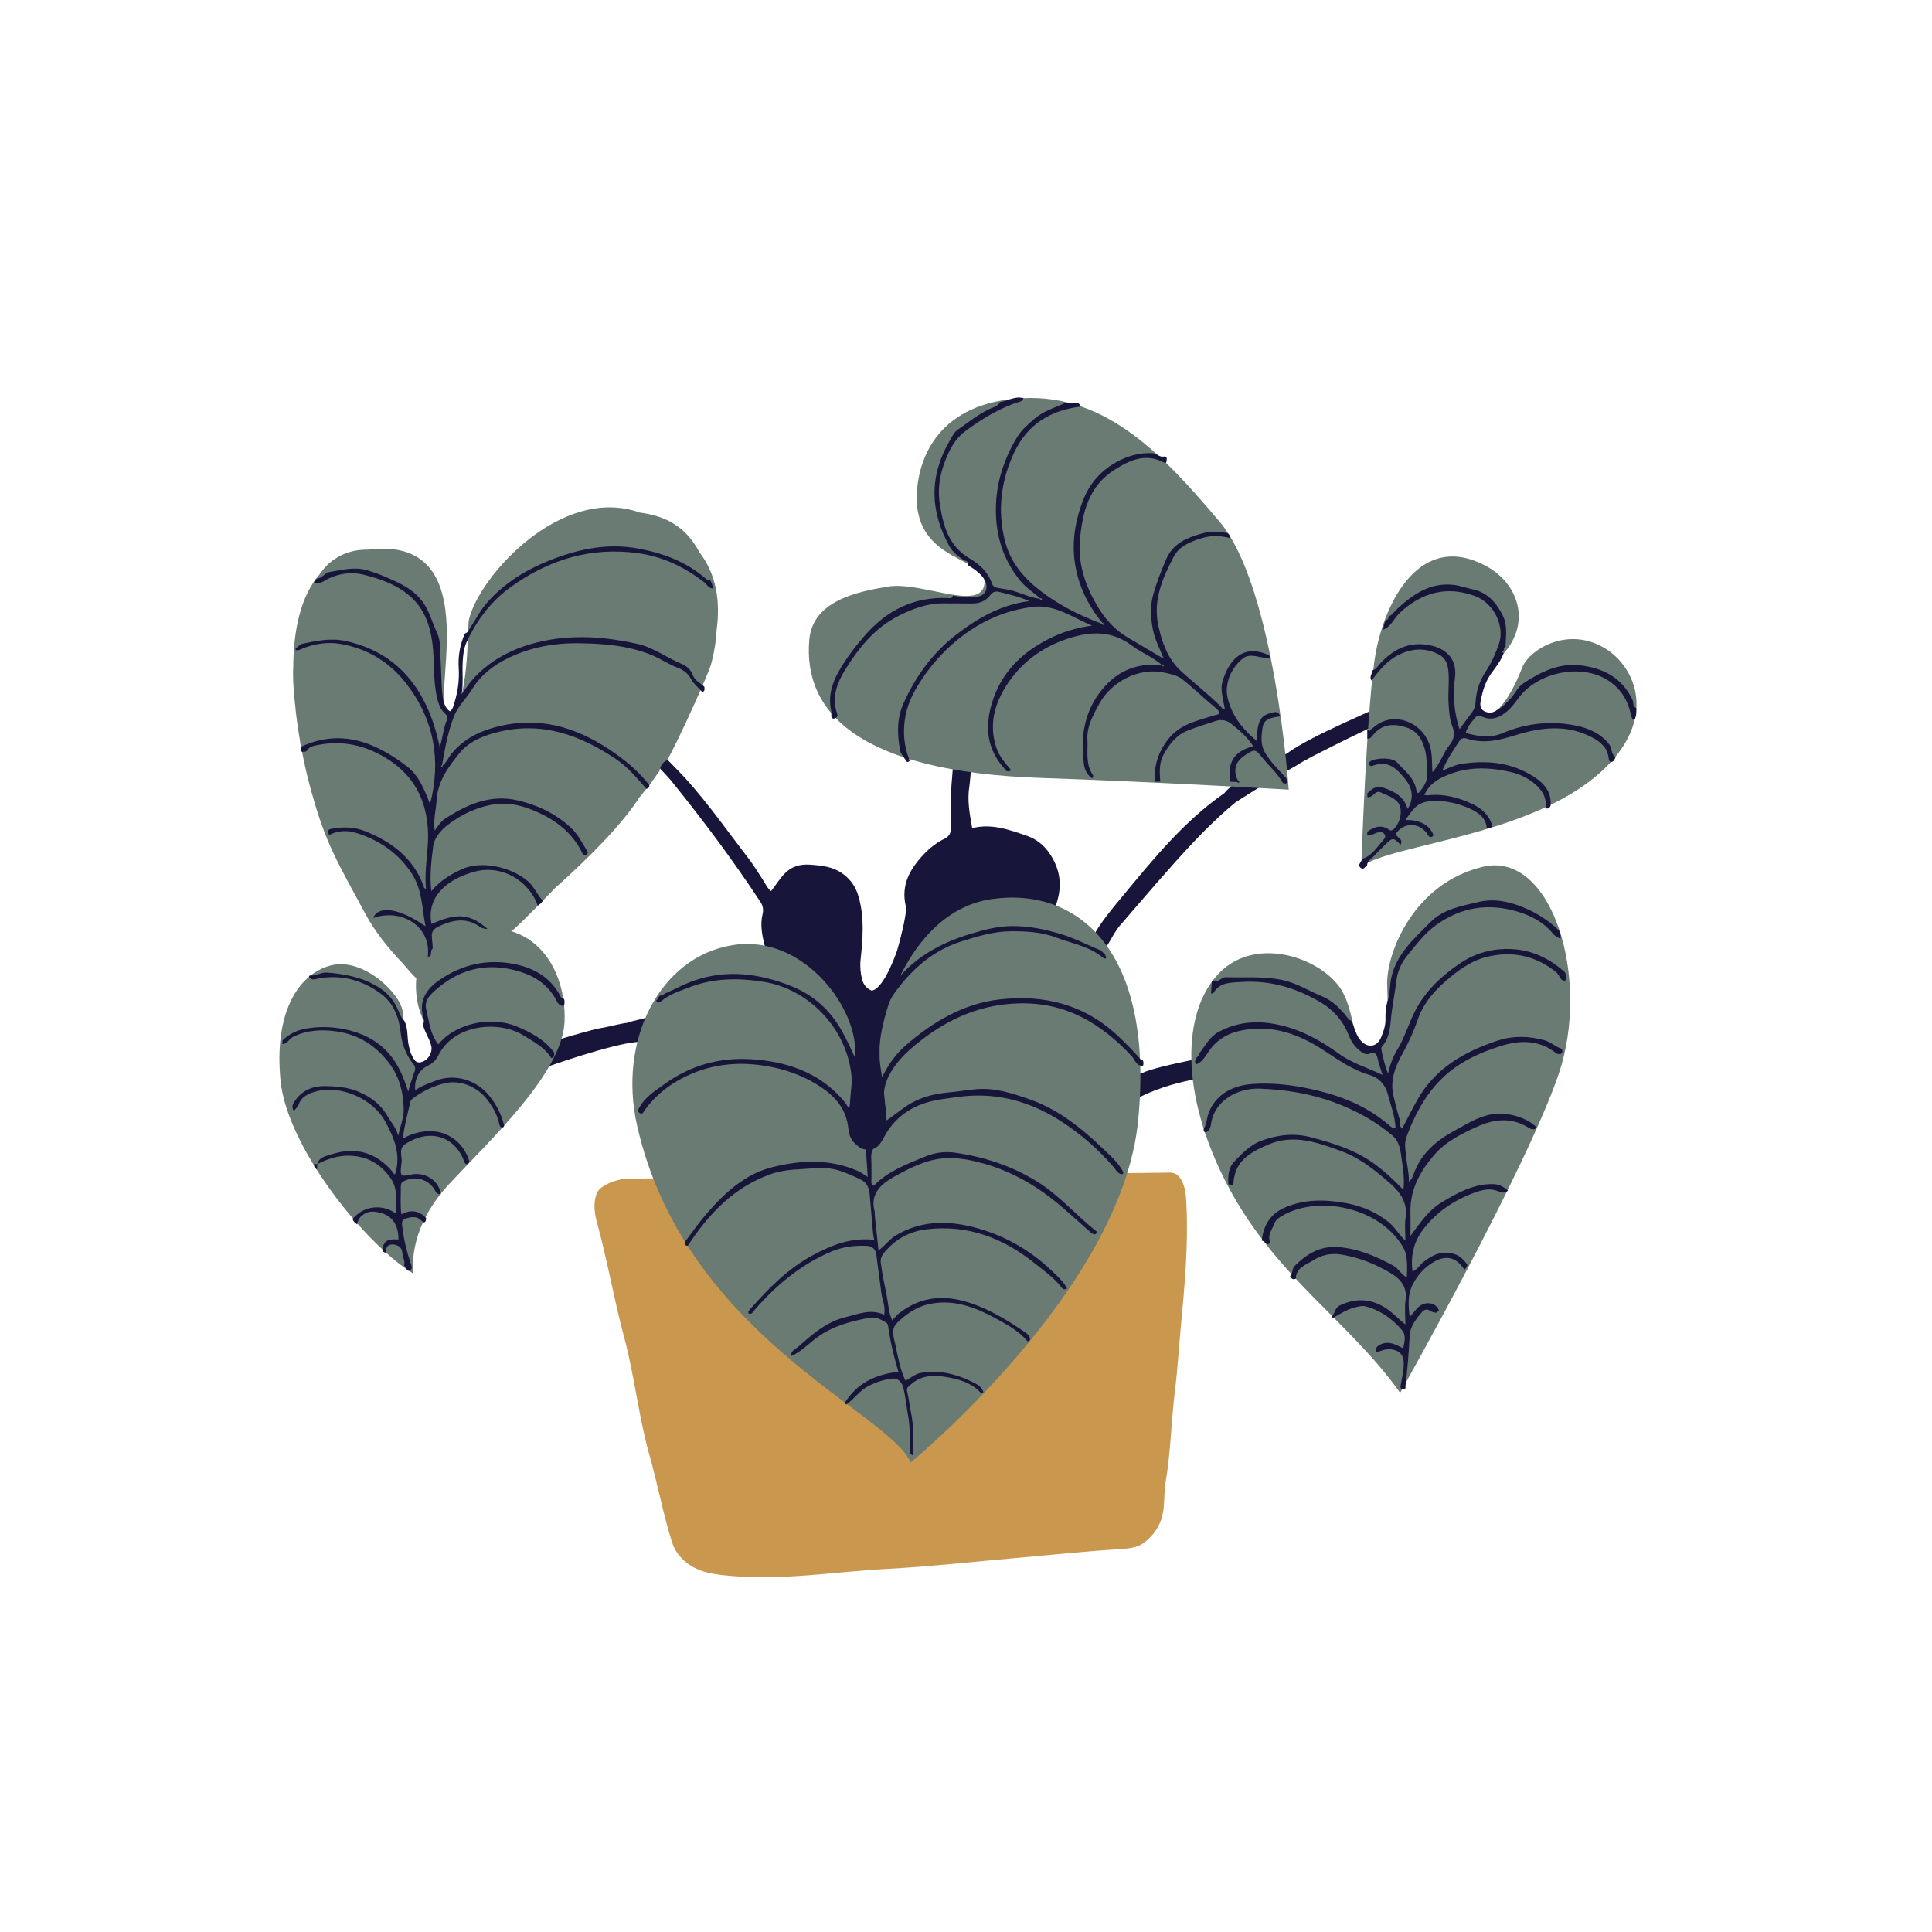 <svg xmlns="http://www.w3.org/2000/svg" xmlns:xlink="http://www.w3.org/1999/xlink" width="500" zoomAndPan="magnify" viewBox="0 0 375 375" height="500" preserveAspectRatio="xMidYMid meet" version="1.0"><defs><clipPath id="cf09a7a944"><path d="M 115 227 L 231 227 L 231 306.746 L 115 306.746 Z M 115 227 " clip-rule="nonzero"/></clipPath></defs><g clip-path="url(#cf09a7a944)"><path fill="#c9974e" d="M 229.184 257.656 C 228.805 261.676 228.582 265.719 228.078 269.727 C 227.328 275.711 227.262 281.762 226.238 287.719 C 225.945 289.41 226.047 291.152 225.844 292.871 C 225.512 295.672 224.195 297.828 221.988 299.473 C 220.426 300.633 218.496 300.582 216.703 300.711 C 210.09 301.176 203.496 301.855 196.891 302.434 C 188.625 303.156 180.367 304.09 172.086 304.527 C 162.246 305.051 152.453 306.727 142.551 305.934 C 138.859 305.637 135.152 305.383 132.301 302.449 C 131.359 301.477 130.77 300.406 130.379 299.156 C 128.664 293.652 127.621 287.973 126.055 282.434 C 123.926 274.898 123.168 267.07 121.137 259.535 C 119.176 252.25 117.934 244.805 115.938 237.535 C 115.488 235.898 115.18 234.207 115.578 232.434 C 115.777 231.559 116.094 230.977 116.785 230.477 C 117.949 229.641 119.273 229.176 120.641 228.895 C 122.535 228.512 224.215 227.695 226.973 227.602 C 228.426 227.551 229.184 228.582 229.656 229.797 C 230.172 231.117 230.219 232.535 230.285 233.93 C 230.668 241.875 229.922 249.758 229.184 257.656 Z M 229.184 257.656 " fill-opacity="1" fill-rule="nonzero"/></g><path fill="#171539" d="M 100.496 204.297 C 100.496 204.305 100.496 204.312 100.496 204.32 C 100.488 204.32 100.484 204.324 100.477 204.324 Z M 271.805 135.293 C 266.516 137.965 254.625 142.684 249.797 146.246 C 249.797 146.246 240.488 150.473 237.66 153.926 L 237.668 153.93 C 229.809 159.402 223.816 166.781 217.77 174.094 C 215.781 176.496 213.754 178.891 212.23 181.645 C 212.23 181.645 211.734 183.629 206.098 180.758 C 204.055 179.086 204.684 176.387 204.684 176.387 C 206.016 173.148 206.133 169.961 204.418 166.789 C 203.246 164.617 201.641 163.027 199.262 162.211 C 195.855 161.039 192.477 159.801 188.703 160.742 C 188.211 157.984 187.695 155.32 188.164 152.559 C 188.316 151.668 189.391 138.766 189.391 137.852 C 188.531 137.02 187.543 136.887 186.449 137.312 C 185.789 138.773 184.621 152.305 184.598 153.855 C 184.566 156.059 184.559 158.262 184.586 160.465 C 184.598 161.504 184.406 162.27 183.328 162.797 C 181.777 163.551 180.395 164.648 179.23 165.898 C 176.629 168.691 174.844 171.746 175.812 175.902 C 176.172 177.43 174.137 184.473 174.137 184.473 C 174.137 184.473 171.742 191.652 169.348 192.25 C 169.297 192.262 169.25 192.27 169.199 192.277 C 168.316 191.941 167.602 191.18 167.328 190.098 C 167.02 188.855 166.898 187.594 167.039 186.266 C 167.477 182.148 167.824 178.023 166.617 173.941 C 166.094 172.168 165.184 170.797 163.672 169.668 C 161.73 168.211 159.559 168.004 157.285 167.836 C 155.281 167.688 153.602 168.168 152.199 169.66 C 151.246 170.676 150.543 171.883 149.652 172.965 C 148.934 172.395 148.629 171.633 148.191 170.969 C 147.301 169.621 146.492 168.211 145.512 166.93 C 141.441 161.637 137.609 156.152 133.133 151.172 C 131.977 149.891 126.754 144.531 125.355 143.516 C 124.414 143.887 124.055 144.676 123.871 145.59 C 124.992 145.672 129.594 150.699 130.164 151.402 C 136.332 159.027 142.211 166.871 147.602 175.07 C 148.133 175.875 148.211 176.637 148.004 177.508 C 147.516 179.562 147.934 181.559 148.422 183.547 C 148.422 183.547 150.402 186.984 152.898 192.094 C 140.574 193.605 121.852 198.441 121.852 198.441 L 121.883 198.508 C 120.145 198.695 118.441 199.262 116.719 199.531 C 114.148 199.934 102.938 203.422 100.496 204.316 C 100.516 204.562 100.328 204.562 100.16 204.578 C 99.188 205.047 99.305 206.156 98.797 206.895 C 98.871 207.387 98.926 207.867 98.258 207.996 C 98.18 208.91 97.422 209.633 97.5 210.594 C 99.141 210.129 100.609 209.262 102.168 208.602 C 106.246 206.871 119.082 202.59 123.566 202.258 C 129.41 201.34 145.152 198.152 154.816 196.172 C 158.793 204.902 162.445 228.172 162.121 236.543 L 188.348 237.117 L 207.57 237.117 C 207.57 237.117 213.613 216.719 221.254 212.914 C 228.895 209.105 238.16 208.66 240.852 207.984 C 240.992 206.77 240.992 206.754 241.133 205.539 C 240.34 205.105 240.699 204.668 240.898 204.234 C 240.84 204.148 240.836 204.145 240.777 204.059 C 239.859 204.059 224.129 206.898 221.746 208.277 C 221.746 208.277 214.453 209.496 209.543 199.648 C 208.242 197.039 214.156 184.469 214.156 184.469 C 215.457 183.023 216.09 181.137 217.363 179.672 C 219.766 176.914 222.117 174.113 224.531 171.367 C 229.34 165.891 234.145 160.414 239.773 155.766 C 240.281 155.434 245.875 151.809 250.82 149.051 C 251.027 148.953 251.227 148.84 251.414 148.719 C 253.594 147.316 255.938 146.215 258.238 145.039 C 260.574 143.848 269.047 139.652 271.57 138.844 C 271.691 138.844 271.816 138.84 271.938 138.84 C 272.008 138.844 272.078 138.848 272.145 138.859 L 272.148 138.852 C 272 137.672 272.531 136.422 271.805 135.293 Z M 271.805 135.293 " fill-opacity="1" fill-rule="nonzero"/><path fill="#6a7b73" d="M 139.094 122.312 C 138.973 124.598 138.586 126.875 137.957 129.145 C 137.574 130.535 131.941 143.254 129.48 147.582 C 128.539 147.953 128.18 148.742 127.996 149.656 C 127.344 150.574 126.691 151.492 126.043 152.41 C 125.965 152.309 125.41 153.047 125.469 153.113 C 125.02 153.656 124.57 154.203 124.121 154.746 C 120.75 160.016 114.457 166.359 107.805 172.309 C 106.992 173.152 101.238 179.125 99.465 180.602 C 98.992 180.664 83.238 192.051 83.238 192.051 C 81.551 190.75 79.887 189.055 78.273 187.102 C 75.43 184.094 72.797 180.922 70.812 177.188 C 68.715 173.242 66.477 169.379 64.586 165.324 C 62.891 161.688 61.621 157.922 60.574 154.09 C 60.559 154.051 60.547 154.023 60.547 154.023 C 60.547 154.023 59.434 150.297 58.441 144.938 C 58.426 144.945 58.41 144.953 58.391 144.961 C 58.332 144.527 58.273 144.094 58.211 143.66 C 57.816 141.371 57.457 138.84 57.219 136.203 C 57.078 134.898 56.969 133.586 56.914 132.27 C 56.875 131.305 56.867 130.34 56.918 129.379 C 56.977 122.52 58.258 115.758 62.113 111.387 C 64.176 108.262 67.684 106.602 71.359 106.691 C 71.398 106.688 71.434 106.68 71.473 106.672 C 95.672 103.68 82.582 138.43 87.328 138.086 C 91.094 137.812 90.719 121.16 91.012 120.301 C 91.012 120.293 91.012 120.285 91.016 120.277 C 92.977 111.875 108.91 94.105 124.125 99.469 C 124.141 99.473 124.156 99.48 124.168 99.484 C 125.316 99.637 126.469 99.871 127.617 100.23 C 131.199 101.348 133.711 103.559 135.508 106.738 C 135.582 106.867 135.645 107.004 135.715 107.133 C 139.082 111.484 139.848 116.762 139.094 122.312 Z M 190.988 113.789 C 189.742 118.465 178.598 112.836 172.41 113.848 C 166.219 114.859 157.762 116.66 157.09 124.148 C 155.832 138.141 166.555 149.805 202.016 150.996 C 224.176 151.738 250.137 153.27 250.137 153.27 C 250.137 153.27 247.457 113.934 236.73 101.266 C 226.008 88.598 214.875 76.531 198.621 77.285 C 182.363 78.043 178.281 88.648 177.957 95.82 C 177.324 109.715 192.555 107.898 190.988 113.789 Z M 169.105 223.086 C 163.398 223.992 164.836 214.016 165.922 205.219 C 167.008 196.418 156.266 181.141 142.137 183.457 C 128.008 185.773 119.906 201.891 123.66 218.48 C 132.883 259.207 172.48 274.031 176.766 283.855 C 176.766 283.855 217.699 250.375 220.91 217.527 C 224.121 184.68 209.363 172.16 192.598 174.496 C 175.832 176.832 169.852 199.84 170.723 205.852 C 171.59 211.867 173.488 222.391 169.105 223.086 Z M 169.105 223.086 " fill-opacity="1" fill-rule="nonzero"/><path fill="#6a7b73" d="M 61.605 225.953 C 61.605 225.953 61.605 225.957 61.605 225.957 C 61.602 225.957 61.598 225.961 61.594 225.961 C 61.594 225.957 61.594 225.957 61.598 225.953 C 61.598 225.953 61.602 225.953 61.605 225.953 Z M 100.496 204.297 C 100.488 204.293 100.484 204.293 100.477 204.289 C 100.477 204.301 100.477 204.312 100.477 204.324 Z M 290.715 127.992 C 297.426 121.91 295.234 113.609 288.582 109.945 C 275.824 102.918 268.871 116.582 267.016 126.797 C 265.316 136.145 264.215 168.246 264.215 168.246 C 269.855 163.734 298.508 162.355 311.984 148.633 C 321.684 138.758 317.281 128.922 310.953 125.504 C 303.867 121.68 296.719 126.203 295.43 129.633 C 294.141 133.062 290.566 140.379 287.633 138.406 C 285.309 136.852 287.562 130.848 290.715 127.992 Z M 267.203 203.484 C 262.125 205.742 263.566 197.508 260.438 192.254 C 256.754 186.07 243.953 181.395 236.656 188.855 C 229.359 196.32 228.977 212.359 238.289 230.109 C 247.602 247.863 261.98 256.52 271.762 270.344 C 271.762 270.344 296.32 226.871 302.555 208.41 C 308.793 189.953 301.273 165.051 287.82 168.246 C 274.367 171.445 269.078 184.973 269.246 191.145 C 269.414 197.316 269.887 202.289 267.203 203.484 Z M 82.297 206.402 C 79.047 207.91 77.887 200.426 78.188 196.945 C 78.492 193.469 70.664 185.637 64.164 187.398 C 57.664 189.156 53.168 196.852 54.457 209.785 C 55.742 222.723 70.938 241.59 80.254 247.215 C 80.254 247.215 78.746 238.883 87.18 229.82 C 95.617 220.758 109.316 208.035 109.59 198.098 C 109.867 188.16 104.035 178.59 92.125 180.324 C 80.215 182.059 80.258 190.023 81.008 194.395 C 81.918 199.703 86.852 204.289 82.297 206.402 Z M 82.297 206.402 " fill-opacity="1" fill-rule="nonzero"/><path fill="#171539" d="M 245.547 241.188 C 245.555 241.188 245.559 241.191 245.566 241.195 C 245.57 241.199 245.57 241.203 245.574 241.207 Z M 294.133 184.266 C 290.324 183.934 286.695 184.766 283.414 186.973 C 279.82 189.387 276.723 192.293 274.73 196.117 C 273.422 198.621 272.656 201.414 271.16 203.848 C 270.332 205.195 269.824 206.645 269.395 208.41 C 268.84 206.777 268.418 205.344 268.152 203.859 C 268.102 203.574 268.055 203.352 268.258 203.117 C 269.977 201.141 269.824 198.613 270.152 196.266 C 270.434 194.25 270.809 192.254 271.059 190.234 C 271.289 188.355 272.145 186.691 273.289 185.297 C 274.953 183.266 276.566 181.137 278.723 179.57 C 283.562 176.059 288.895 175.25 294.594 176.957 C 297.246 177.75 299.641 179.027 301.438 181.23 C 301.82 181.699 302.371 181.949 302.887 182.238 C 302.973 181.645 302.914 181.082 302.555 180.582 C 300.531 178.617 298.203 177.145 295.582 176.082 C 292.785 174.953 289.965 174.371 286.961 175.078 C 283.621 175.867 280.156 176.441 277.621 179.012 C 274.43 182.242 270.898 185.285 269.984 190.094 C 269.707 191.551 269.809 193.074 269.266 194.488 C 269.004 195.539 268.883 196.609 268.922 197.684 C 268.973 199.012 268.535 200.223 268.043 201.398 C 267.289 203.203 265.555 203.465 264.234 202.094 C 263.145 200.957 262.938 199.426 262.285 198.098 C 261.859 198.047 261.691 197.711 261.453 197.414 C 260.102 195.719 258.609 194.199 256.543 193.352 C 253.93 192.277 251.551 190.723 248.684 190.168 C 245.102 189.477 241.52 189.773 237.934 189.676 C 237.047 189.648 236.5 190.828 235.504 190.297 C 235.277 190.383 235.148 190.523 235.211 190.785 C 235.16 191.453 235.109 192.125 235.055 192.855 C 235.266 192.789 235.488 192.793 235.547 192.695 C 236.801 190.609 238.816 190.742 240.898 190.602 C 246.555 190.215 251.656 191.773 256.422 194.605 C 258.879 196.066 260.715 198.195 261.766 200.887 C 262.23 202.082 262.891 203.086 263.867 203.887 C 264.418 204.34 265.086 204.801 265.777 204.531 C 266.855 204.109 267.195 204.516 267.41 205.496 C 267.625 206.48 267.98 207.434 268.352 208.641 C 265.383 207.223 262.43 206.363 259.898 204.535 C 256.309 201.938 252.477 199.812 248.07 198.883 C 244.047 198.031 240.215 198.309 236.523 200.305 C 234.844 201.215 234.062 202.805 232.992 204.191 C 232.738 204.516 232.703 205.004 232.277 205.223 C 232.129 205.672 231.656 206.117 232.277 206.562 C 233.547 206.008 234.098 204.75 234.84 203.746 C 236.875 200.988 239.742 200.02 242.926 199.727 C 248.16 199.246 252.746 201.117 257.008 203.91 C 259.836 205.766 262.57 207.707 265.902 208.672 C 267.664 209.184 268.906 210.547 269.387 212.406 C 269.941 214.562 270.789 216.66 270.875 218.93 C 270.328 219.008 270.031 218.754 269.754 218.512 C 264.867 214.223 258.988 212.207 252.73 211.031 C 249.609 210.445 246.48 210.195 243.312 210.387 C 241.117 210.516 238.98 211.105 237.289 212.391 C 235.75 213.562 234.613 215.285 234.254 217.316 C 234.141 217.957 234.004 218.559 233.648 219.105 C 233.578 219.406 233.664 219.645 233.938 219.801 C 234.992 219.508 234.988 218.441 235.129 217.742 C 235.969 213.527 240.254 211.145 244.566 211.305 C 249.488 211.488 254.27 212.246 258.898 213.941 C 263.02 215.453 266.832 217.516 270.211 220.352 C 271.73 221.629 271.848 223.43 272.086 225.16 C 272.34 227.02 272.66 228.887 272.395 230.938 C 270.707 229.191 268.992 227.586 267.109 226.152 C 263.336 223.289 258.969 221.938 254.488 220.746 C 251.188 219.871 248.02 220.258 244.891 221.391 C 242.699 222.184 241.117 223.84 239.566 225.469 C 238.418 226.676 238.332 228.27 238.434 229.855 C 238.824 229.941 239.359 230.492 239.422 229.523 C 239.688 225.184 242.977 223.504 246.297 222.109 C 251.129 220.082 255.746 221.75 260.316 223.422 C 263.984 224.766 266.945 227.172 269.82 229.688 C 271.82 231.438 273.258 233.477 272.82 236.41 C 272.617 237.773 272.785 239.191 272.785 240.812 C 271.457 239.582 270.707 238.121 269.453 237.141 C 267.082 235.285 264.41 234.109 261.445 233.562 C 257.363 232.809 253.352 232.68 249.426 234.371 C 246.609 235.586 245.266 237.758 244.922 240.688 L 244.938 240.824 L 245.066 240.855 C 245.281 240.902 245.488 240.957 245.57 241.195 C 245.746 241.234 245.848 241.344 245.887 241.52 C 246.223 241.488 246.648 241.391 246.504 241.008 C 245.988 239.645 246.961 238.648 247.332 237.539 C 247.621 236.676 248.504 236.18 249.328 235.738 C 256.125 232.082 267.723 234.305 272.289 241.992 C 273.301 243.699 273.137 245.789 273.07 247.957 C 271.93 247.34 271.465 246.227 270.488 245.691 C 267.07 243.816 263.523 242.301 259.578 242.051 C 256.223 241.836 253.609 243.418 251.316 245.691 C 250.746 246.254 250.984 247.141 250.418 247.684 C 250.52 248.023 250.734 248.234 251.082 248.309 C 251.234 248.27 251.523 248.23 251.523 248.188 C 251.57 245.996 253.477 245.535 254.867 244.641 C 256.504 243.586 258.344 243.195 260.277 243.496 C 263.719 244.035 266.918 245.328 269.883 247.078 C 271.758 248.184 273.195 249.746 272.82 252.332 C 272.605 253.789 272.781 255.309 272.781 257.082 C 271.305 255.871 270.199 254.652 268.773 253.777 C 265.887 252 263.062 251.977 260.066 253.375 C 259.082 253.836 259.133 254.883 258.523 255.527 C 258.539 255.707 258.629 255.785 258.809 255.762 C 260.223 254.934 261.613 254.086 263.246 253.703 C 263.84 253.566 264.414 253.414 264.992 253.559 C 267.855 254.273 270.137 255.883 272.062 258.109 C 273.074 259.277 272.547 260.426 272.375 261.723 C 270.949 260.992 269.531 260.16 267.891 260.988 C 267.348 261.262 266.914 261.633 267.039 262.508 C 268.043 262.207 268.957 261.789 269.98 261.906 C 271.598 262.082 272.441 262.961 272.473 264.559 C 272.496 265.914 272.152 267.215 271.934 268.531 C 271.844 269.07 271.605 269.645 272.496 269.691 C 272.816 269.613 272.844 269.387 272.793 269.121 C 273.199 265.801 273.434 262.473 273.637 259.133 C 273.738 257.453 274.879 255.969 276.02 254.656 C 276.469 254.145 276.98 254.039 277.586 254.434 C 277.992 254.699 278.465 254.793 278.949 254.797 C 278.984 254.602 279.098 254.48 279.293 254.434 L 279.273 254.328 C 278.793 252.871 276.734 252.469 275.41 253.625 C 274.82 254.145 274.352 254.805 273.617 255.641 C 273.336 253.309 273.207 251.281 274.199 249.336 C 275.18 247.414 276.602 245.867 278.473 244.84 C 280.844 243.539 282.723 244.121 284.227 246.426 C 284.547 246.168 284.801 245.867 284.801 245.426 C 284.129 244.59 283.465 243.797 282.367 243.434 C 279.984 242.652 278.074 243.516 276.273 244.973 C 275.559 245.547 275.086 246.43 274.176 246.816 C 273.746 243.73 274.426 241.02 276.234 238.637 C 278.852 235.195 282.301 232.895 286.348 231.441 C 287.902 230.883 289.441 230.566 291.031 231.316 C 291.516 231.543 292.031 231.586 292.695 231.094 C 291.754 230.266 290.859 229.844 289.73 229.832 C 286 229.789 282.875 231.543 279.852 233.355 C 277.348 234.859 275.656 237.293 273.773 239.906 C 273.773 238.156 273.801 236.723 273.77 235.293 C 273.664 230.879 275.668 227.285 278.418 224.125 C 280.637 221.574 283.676 220.059 286.738 218.68 C 290.051 217.188 293.34 216.832 296.598 218.828 C 297.148 219.168 297.703 219.41 298.328 218.902 C 296.352 216.797 292.289 215.699 289.141 216.363 C 286.672 216.883 284.57 218.242 282.406 219.414 C 278.82 221.348 275.805 223.883 274.383 227.906 C 274.215 228.383 274.051 228.918 273.461 229.355 C 273.496 227.594 273.066 226 272.914 224.387 C 272.809 223.207 272.531 221.965 272.973 220.75 C 274.438 216.719 276.391 212.965 279.375 209.84 C 282.664 206.395 286.855 204.422 291.305 203.027 C 295.078 201.84 298.816 201.812 302.137 204.488 C 302.309 204.629 302.652 204.555 302.914 204.578 C 303.379 204.355 303.227 203.953 303.203 203.586 C 301.961 203.262 301.086 202.273 299.797 201.914 C 296.684 201.047 293.605 201.012 290.594 202.012 C 284.277 204.117 278.672 207.289 275.211 213.301 C 274.141 215.156 273.203 217.09 272.172 219.047 C 271.531 218.613 271.875 217.875 271.691 217.316 C 271.23 215.891 270.914 214.422 270.531 212.973 C 269.715 209.875 270.758 207.129 272.219 204.512 C 273.406 202.391 274.387 200.211 275.18 197.906 C 276.391 194.391 278.914 191.75 281.738 189.469 C 283.781 187.82 285.977 186.363 288.621 185.723 C 293.48 184.551 297.863 185.457 301.82 188.504 C 302.215 188.809 302.516 189.184 302.727 189.621 C 302.965 190.105 303.289 190.402 303.855 190.344 C 303.926 189.793 304.004 189.238 303.75 188.707 C 300.988 186.25 297.785 184.586 294.133 184.266 Z M 238.434 229.875 C 238.43 229.867 238.43 229.863 238.43 229.855 C 238.426 229.855 238.418 229.852 238.414 229.852 Z M 278.961 254.797 C 278.957 254.797 278.953 254.797 278.945 254.797 C 278.945 254.801 278.941 254.805 278.941 254.809 Z M 245.891 241.535 C 245.891 241.531 245.887 241.527 245.887 241.52 C 245.879 241.52 245.871 241.523 245.863 241.523 Z M 127.973 193.223 C 127.98 193.227 127.984 193.227 127.988 193.227 C 127.988 193.219 127.988 193.219 127.988 193.211 Z M 214.484 185.117 C 214.484 185.121 214.488 185.129 214.488 185.133 C 214.492 185.133 214.5 185.137 214.508 185.141 Z M 214.836 185.75 C 214.832 185.762 214.824 185.77 214.816 185.781 C 214.824 185.785 214.828 185.789 214.836 185.793 Z M 127.324 194.215 C 127.336 194.211 127.344 194.203 127.352 194.199 C 127.348 194.191 127.344 194.188 127.34 194.18 Z M 221.098 205.289 C 219.855 203.879 218.535 202.543 217.176 201.242 C 210.629 194.977 202.652 192.98 193.969 193.992 C 187.016 194.801 181.117 198.312 175.852 202.852 C 173.875 204.559 172.406 206.664 171.25 209.008 C 170.652 208.602 170.773 208.074 170.77 207.613 C 170.75 205.566 170.668 203.512 170.781 201.469 C 170.965 198.066 172.027 194.855 174.047 192.168 C 177.293 187.859 181.273 184.414 186.598 182.73 C 189.734 181.738 192.906 180.781 196.148 180.762 C 199.094 180.742 202.102 180.871 205 181.973 C 208.086 183.145 211.434 183.66 214.07 185.875 C 214.379 186.133 214.621 186.129 214.816 185.781 C 214.547 185.648 214.523 185.387 214.488 185.133 C 214.168 185.035 213.949 184.82 213.809 184.52 L 213.801 184.527 C 211.27 183.531 208.883 182.234 206.254 181.41 C 202.949 180.379 199.617 179.699 196.199 179.754 C 193.594 179.793 191.031 180.469 188.504 181.23 C 183.312 182.789 178.641 185.141 174.922 189.203 C 173.789 190.441 173.059 191.938 172.031 193.234 C 172.008 193.492 171.98 193.746 171.707 193.879 C 171.715 194.152 171.691 194.414 171.383 194.531 C 170.016 197.809 169.895 201.254 169.707 204.754 C 169.469 209.176 171.027 213.309 171.223 217.641 C 171.285 219.074 170.945 220.281 170.062 221.324 C 169.051 222.52 167.609 222.293 166.781 220.938 C 165.855 219.422 165.832 217.758 165.957 216.102 C 166.207 212.914 166.777 209.738 166.176 206.531 C 165.914 206.363 165.898 206.121 165.977 205.852 C 165.957 205.641 165.941 205.43 165.922 205.219 C 165.18 203.566 164.41 201.938 163.539 200.344 C 161.25 196.172 158.008 193.16 153.559 191.391 C 147.387 188.938 141.129 188.125 134.73 190.332 C 132.812 190.992 131.012 191.988 129.148 192.816 C 128.777 192.98 128.469 193.371 127.988 193.227 C 128 193.453 127.883 193.551 127.668 193.559 C 127.684 193.832 127.625 194.07 127.352 194.199 C 127.617 194.773 127.988 194.625 128.359 194.312 C 129.949 192.957 131.934 192.359 133.82 191.629 C 138.488 189.824 143.242 189.785 148.207 190.566 C 159.09 192.289 167.648 203.559 164.82 215.176 C 164.328 214.43 163.879 213.773 163.344 213.184 C 158.637 207.977 152.473 206.008 145.766 205.594 C 139.703 205.215 134.055 206.77 129.062 210.355 C 127.273 211.641 125.363 212.801 124.211 214.781 C 123.973 215.184 123.594 215.676 124.176 216.047 C 124.711 216.391 124.891 215.836 125.129 215.5 C 127.484 212.219 130.656 209.93 134.312 208.383 C 138.703 206.527 143.305 206.117 148.043 206.801 C 152.152 207.395 155.961 208.73 159.398 211.035 C 162.266 212.961 164.328 215.43 164.672 219.102 C 164.828 220.734 165.59 222.219 167.418 222.727 C 167.762 222.82 168.055 222.98 168.082 223.332 C 168.211 224.992 168.305 226.648 168.422 228.465 C 167.66 227.941 167.098 227.547 166.449 227.262 C 161.066 224.91 155.508 225.168 150.016 226.52 C 144.625 227.844 140.688 231.516 137.145 235.582 C 135.676 237.266 134.406 239.129 133.047 240.91 C 132.84 241.387 132.797 241.781 133.492 241.805 C 137.559 235.605 142.473 230.391 149.691 227.867 C 151.582 227.207 153.562 227.023 155.555 226.922 C 158.012 226.797 160.453 226.398 162.902 227.215 C 164.34 227.691 165.703 228.273 167.051 228.945 C 168.266 229.551 168.695 230.562 168.801 231.805 C 169.023 234.367 169.238 236.93 169.469 239.492 C 169.504 239.859 169.602 240.223 169.684 240.656 C 165.305 240.137 161.504 241.625 157.762 243.637 C 152.859 246.273 149.098 250.148 145.492 254.246 C 145.316 254.441 145.105 254.645 145.352 254.973 C 145.965 255.176 146.172 254.598 146.449 254.281 C 150.629 249.469 155.414 245.457 161.34 242.941 C 163.555 242 165.895 241.699 168.281 241.82 C 169.332 241.871 169.953 242.492 170.094 243.527 C 170.434 246.02 170.754 248.512 171.078 251.008 C 171.25 252.316 171.914 253.562 171.625 255.195 C 169.008 253.984 166.629 255.055 164.156 255.648 C 160.418 256.551 157.695 258.969 154.953 261.391 C 154.402 261.875 153.453 262.168 153.582 263.207 C 155.523 262.355 156.957 260.793 158.629 259.57 C 161.672 257.344 165.172 256.461 168.758 255.773 C 169.875 255.562 170.863 256.027 171.805 256.586 C 172.086 256.75 172.316 256.898 172.371 257.293 C 172.773 260.297 173.469 263.246 174.391 266.27 C 169.918 266.762 166.285 268.488 163.941 272.359 C 164.051 272.445 164.16 272.535 164.27 272.621 C 165.824 271.492 166.914 269.832 168.711 268.949 C 170.129 268.25 171.602 267.77 173.129 267.586 C 174.117 267.469 174.938 268.039 175.258 269.137 C 175.801 270.992 175.906 272.918 176.266 274.805 C 176.668 276.934 176.559 279.082 176.582 281.227 C 176.59 281.676 176.43 282.223 177.238 282.504 C 177.199 279.664 177.41 276.902 176.82 274.16 C 176.527 272.805 176.402 271.414 176.074 270.07 C 175.891 269.328 176.395 269.086 176.754 268.762 C 178.672 267.023 180.969 266.84 183.395 267.234 C 185.996 267.656 188.492 268.309 190.375 270.344 C 190.426 270.395 190.582 270.348 190.688 270.348 C 190.77 270.32 190.824 270.266 190.852 270.184 C 190.504 269.012 189.402 268.559 188.512 268.129 C 185.438 266.637 182.176 265.887 178.73 266.48 C 177.656 266.668 176.82 267.422 175.762 268.008 C 174.625 265.652 174.25 263.121 173.711 260.66 C 173.43 259.371 172.891 257.969 174.168 256.73 C 175.898 255.055 177.785 253.719 180.164 253.168 C 185.312 251.98 189.777 253.957 194.074 256.34 C 196.012 257.414 197.973 258.578 199.438 260.348 C 199.68 260.328 199.852 260.215 199.926 259.973 C 199.922 259.281 199.406 258.895 198.938 258.578 C 195.074 255.941 191.117 253.52 186.473 252.395 C 182.047 251.324 178.09 252.129 174.516 254.902 C 174.059 255.254 173.703 255.746 173.191 256.293 C 172.445 254.75 172.434 253.094 172.121 251.535 C 171.699 249.445 171.262 247.355 170.973 245.23 C 170.848 244.324 171.109 243.773 171.551 243.223 C 173.703 240.547 176.516 238.996 179.922 238.602 C 187.848 237.68 194.691 240.273 200.785 245.164 C 202.668 246.676 204.672 248.059 206.152 250.02 C 206.375 250.309 206.719 250.281 207.043 250.168 C 207.07 250.117 207.082 250.066 207.074 250.008 C 206.328 248.652 205.168 247.617 204.082 246.59 C 199.758 242.477 194.633 239.633 188.875 238.168 C 183.727 236.863 178.586 236.949 173.809 239.832 C 172.59 240.57 171.828 241.789 170.516 242.695 C 170.266 240.332 170.023 238.082 169.789 235.832 C 169.766 235.617 169.832 235.387 169.777 235.188 C 168.777 231.578 171.18 229.719 173.707 228.316 C 176.883 226.555 180.207 224.871 183.965 224.785 C 186.32 224.727 188.656 225.207 190.93 225.844 C 196.621 227.438 201.578 230.383 206.039 234.207 C 207.914 235.82 209.754 237.473 211.598 239.121 C 211.891 239.383 212.176 239.605 212.586 239.582 C 212.828 239.469 212.852 239.254 212.84 239.027 C 208.883 235.898 205.602 231.992 201.246 229.305 C 196.309 226.258 190.961 224.523 185.277 223.723 C 183.34 223.449 181.387 223.746 179.578 224.488 C 176.004 225.953 172.359 227.32 169.602 230.145 C 168.969 229.859 169.156 229.367 169.148 228.977 C 169.121 227.684 169.195 226.383 169.117 225.094 C 169.047 223.898 169.156 222.902 170.375 222.262 C 170.934 221.969 171.258 221.336 171.562 220.758 C 173.996 216.195 178 214.027 182.945 213.332 C 184.906 213.059 186.863 212.73 188.855 212.66 C 195.09 212.434 200.75 214.289 205.902 217.602 C 209.742 220.074 213.191 223.082 216.188 226.57 C 216.656 227.117 216.957 227.91 217.871 227.914 C 217.934 227.805 218 227.695 218.062 227.586 C 217.195 225.824 215.754 224.547 214.371 223.219 C 210.125 219.141 205.621 215.426 199.977 213.426 C 196.633 212.242 193.246 211.125 189.617 211.395 C 187.855 211.527 186.113 211.875 184.352 212.016 C 180.957 212.281 177.816 213.195 175.074 215.293 C 174.129 216.016 173.152 216.707 172.082 217.492 C 172.023 216.324 171.98 215.375 171.758 214.418 C 171.211 212.074 171.773 209.949 173.039 207.883 C 174.516 205.473 176.547 203.672 178.715 201.98 C 184.316 197.605 190.496 194.938 197.781 194.75 C 206.875 194.516 213.719 198.633 219.648 204.98 C 220.293 205.672 220.531 206.934 221.844 206.887 C 221.988 206.527 221.984 206.172 221.832 205.812 C 221.445 205.84 221.309 205.527 221.098 205.289 Z M 153.586 263.223 C 153.586 263.219 153.586 263.211 153.586 263.207 C 153.582 263.211 153.578 263.211 153.574 263.211 Z M 127.652 193.559 C 127.66 193.559 127.664 193.559 127.672 193.559 C 127.672 193.551 127.672 193.547 127.672 193.539 Z M 239.031 140.523 C 240.582 141.773 242.098 143.051 243.246 144.816 C 241.312 145.406 239.645 146.195 238.953 148.195 C 238.555 149.352 238.91 150.551 238.746 151.723 C 239.195 151.738 239.645 151.758 240.094 151.777 C 240.246 151.945 240.414 151.961 240.598 151.824 C 239.637 150.871 239.488 148.988 240.309 147.852 C 240.684 147.324 241.172 146.91 241.715 146.551 C 243.555 145.332 243.684 145.398 245.039 147.086 C 246.34 148.707 247.953 150.066 248.965 151.926 C 249.035 152.051 249.348 152.047 249.547 152.102 C 250.051 151.82 249.684 151.426 249.684 151.074 C 248.23 149.465 246.645 147.961 245.535 146.07 C 244.629 144.531 244.812 142.84 245.066 141.199 C 245.355 139.359 246.98 139.305 248.48 139.027 C 248.172 138.02 247.543 138.152 246.844 138.336 C 244.617 138.914 244.125 139.781 243.879 143.766 C 241.234 141.578 239.23 139.066 238.336 135.707 C 237.512 132.602 239.148 129.383 241.34 127.742 C 242.488 126.883 243.832 127.445 245.07 127.609 C 245.535 127.672 246.004 127.801 246.484 127.84 C 246.559 127.559 246.531 127.312 246.246 127.16 C 241.867 125.113 238.977 127.391 237.512 131.574 C 236.879 133.383 237 133.949 237.738 137.59 C 237.277 137.691 237.105 137.293 236.879 137.066 C 234.438 134.625 231.691 132.535 229.168 130.199 C 226.695 127.914 225.578 124.801 224.852 121.555 C 223.742 116.586 225.617 112.25 227.82 108.043 C 228.898 105.988 231.035 105.156 233.184 104.477 C 235.066 103.883 236.918 103.938 238.789 104.457 C 238.809 104.059 238.617 103.766 238.316 103.527 C 236.684 103.09 235.043 103.074 233.41 103.52 C 230.449 104.332 227.695 105.426 226.355 108.543 C 225.359 110.859 224.426 113.184 223.781 115.637 C 223.207 117.832 223.359 119.945 223.766 122.137 C 224.125 124.086 225.07 125.801 225.883 127.867 C 223.352 126.371 221.086 125.043 218.828 123.699 C 216.363 122.234 214.477 120.125 213.055 117.727 C 210.727 113.801 209.199 109.586 209.609 104.859 C 210.086 99.387 211.359 94.297 216.375 91.152 C 219.258 89.348 222.332 87.891 225.844 89.734 C 226.59 90.125 226.375 89.383 226.48 89.051 C 226.441 88.777 226.289 88.617 226.008 88.598 C 225.125 88.863 224.551 88.027 223.734 87.973 C 221.125 87.809 218.715 88.543 216.52 89.797 C 213.609 91.465 211.488 93.848 210.234 97.082 C 208.379 101.879 207.809 106.68 209.129 111.695 C 210.039 115.133 211.699 118.145 213.941 120.867 C 214.078 120.965 214.414 120.984 214.262 121.211 C 214.137 121.402 213.914 121.234 213.797 121.047 C 209.453 119.43 205.375 117.371 201.695 114.488 C 198.5 111.98 196.078 108.965 195.074 105.043 C 193.559 99.113 194.258 93.352 196.863 87.805 C 199.402 82.402 203.793 79.711 209.547 78.945 C 209.656 78.453 209.441 78.25 208.961 78.254 C 208.207 78.258 207.457 78.254 206.703 78.254 C 204.617 79.18 202.414 79.836 200.637 81.41 C 199.422 82.484 198.199 83.523 197.367 84.93 C 194.848 89.191 193.336 93.66 193.301 98.758 C 193.27 104.082 194.723 108.645 198.039 112.738 C 199.145 114.098 200.613 114.973 201.875 116.117 C 202.008 116.188 202.328 116.098 202.23 116.34 C 202.16 116.512 201.902 116.402 201.781 116.219 C 199.586 115.941 197.641 114.777 195.461 114.41 C 194.988 114.332 194.52 114.242 194.043 114.176 C 193.461 114.094 192.781 113.965 192.574 113.348 C 191.824 111.07 190.148 109.535 188.227 108.406 C 184.078 105.969 183.051 101.988 182.402 97.695 C 181.883 94.266 182.645 91.102 184.055 88.023 C 184.848 86.293 185.875 84.785 187.453 83.621 C 190.754 81.188 194.219 79.094 198.164 77.883 C 198.469 77.789 198.574 77.566 198.621 77.285 C 196.984 76.809 195.605 77.855 194.082 78.055 C 193.699 78.887 192.828 79.043 192.129 79.359 C 189.855 80.398 187.957 82 185.926 83.387 C 185.16 83.91 184.77 84.801 184.312 85.586 C 180.355 92.406 180.48 99.234 184.312 106.066 C 184.973 107.242 185.996 107.969 187.062 108.707 C 187.383 108.926 188.234 108.895 187.895 109.715 C 188.91 110.32 189.879 110.973 190.652 111.891 C 191.359 112.738 191.73 113.758 191.324 114.73 C 190.953 115.625 189.949 115.855 188.98 115.84 C 187.633 115.82 186.281 115.902 184.957 115.59 C 184.867 116.246 184.363 116.094 183.957 116.078 C 177.379 115.809 172.129 118.465 167.867 123.34 C 165.992 125.488 164.277 127.742 162.852 130.227 C 161.469 132.633 160.734 135.113 161.32 137.895 C 161.387 138.203 161.348 138.539 161.359 138.859 C 161.324 139.258 161.477 139.488 161.902 139.48 C 162.297 139.293 162.699 139.16 162.488 138.547 C 161.402 135.41 162.434 132.594 164.051 129.992 C 166.688 125.746 169.77 121.891 174.371 119.559 C 177.176 118.137 180.07 117.051 183.285 117.113 C 185.066 117.145 186.848 117.102 188.629 117.133 C 190.078 117.16 191.332 116.68 192.176 115.547 C 192.699 114.84 193.266 114.703 193.969 114.891 C 195.875 115.387 197.812 115.793 199.754 116.668 C 194.176 117.41 189.633 120.035 185.406 123.344 C 180.891 126.875 177.652 131.418 175.344 136.574 C 174.059 139.453 174.109 142.641 174.738 145.746 C 174.848 146.289 175.312 146.766 175.613 147.27 C 175.875 147.551 175.961 148.285 176.586 147.652 C 175.684 145.461 175.336 143.262 175.508 140.82 C 175.703 138.016 176.617 135.605 178.02 133.285 C 180.668 128.898 184.051 125.223 188.332 122.344 C 192.023 119.867 196.055 118.359 200.414 117.801 C 204.797 117.238 208.223 119.895 211.977 121.43 C 208.957 121.809 206.148 122.699 203.512 124.035 C 198.215 126.719 194.277 130.645 192.527 136.484 C 191.16 141.047 191.523 145.285 194.801 148.996 C 195.156 149.395 195.387 150.113 196.273 149.488 C 195.148 148.164 194.016 146.898 193.441 145.27 C 191.859 140.758 193.043 136.555 195.469 132.852 C 198.332 128.48 202.422 125.492 207.531 123.871 C 211.898 122.484 215.895 122.434 219.727 125.332 C 221.551 126.715 223.789 127.516 225.52 129.074 C 225.652 129.117 225.785 129.164 225.918 129.207 C 225.871 129.258 225.801 129.363 225.785 129.355 C 225.668 129.301 225.562 129.223 225.453 129.148 C 220.23 128.52 216.207 130.582 213.219 134.75 C 210.297 138.824 209.766 143.453 210.387 148.297 C 210.535 149.445 211.027 150.387 211.977 151.082 C 212.191 150.832 212.246 150.605 212.117 150.422 C 210.641 148.305 211.199 145.816 211.066 143.523 C 210.918 140.984 212.227 138.672 213.457 136.449 C 215.672 132.445 221.043 129.355 226.211 130.602 C 227.422 130.895 228.531 131.066 229.566 131.898 C 231.582 133.52 233.445 135.309 235.426 136.965 C 235.922 137.379 236.512 137.781 236.734 138.41 C 236.402 138.785 236.055 138.727 235.758 138.824 C 232.465 139.883 229.012 140.512 226.676 143.562 C 224.785 146.031 223.938 148.684 224.176 151.738 C 224.52 151.73 224.867 151.727 225.211 151.719 C 225.062 149.938 224.977 148.051 225.824 146.508 C 226.898 144.551 228.289 142.672 230.52 141.805 C 232.32 141.105 234.16 140.504 236.004 139.926 C 237.086 139.586 238.105 139.777 239.031 140.523 Z M 126.043 152.41 C 124.199 150.012 121.973 148.062 119.496 146.309 C 112.93 141.66 105.887 139.094 97.746 140.766 C 93.832 141.57 90.285 143.07 87.66 146.27 C 87.047 147.012 86.699 147.949 85.938 148.578 C 85.867 148.715 85.941 149.039 85.691 148.93 C 85.52 148.852 85.641 148.594 85.809 148.465 C 86.359 145.301 86.914 142.141 88.086 139.117 C 88.887 137.059 90.52 135.59 91.641 133.762 C 93.266 131.113 95.617 129.238 98.352 127.871 C 102.707 125.691 107.34 124.801 112.219 124.852 C 117.094 124.898 121.863 125.281 126.441 127.125 C 128.199 127.832 129.742 128.934 131.512 129.598 C 132.641 130.02 133.512 130.668 134.133 131.809 C 134.648 132.758 135.566 133.488 136.305 134.312 C 136.902 134.16 136.727 133.691 136.719 133.293 C 135.949 132.574 134.879 132.125 134.488 131.062 C 134.062 129.895 133.219 129.227 132.133 128.785 C 130.836 128.258 129.637 127.539 128.402 126.891 C 126.934 126.117 125.395 125.344 123.793 124.988 C 117.945 123.688 111.996 123.156 106.078 124.289 C 100.66 125.328 95.727 127.547 91.891 131.703 C 91.035 132.629 90.363 133.723 89.605 134.738 C 89.965 132.605 89.688 130.5 89.812 128.418 C 89.887 127.199 89.992 125.93 90.5 124.801 C 92.465 120.457 95.281 116.711 99.148 113.93 C 106.523 108.621 114.699 106.098 123.867 107.375 C 128.688 108.047 132.879 110.062 136.68 113.016 C 137.219 113.434 137.523 114.172 138.332 114.223 C 138.355 113.613 138.156 113.074 137.812 112.578 C 137.461 112.668 137.199 112.504 136.941 112.281 C 133.133 108.973 128.574 107.312 123.707 106.441 C 118.105 105.441 112.715 106.469 107.469 108.461 C 102.469 110.359 97.98 113.004 94.414 117.109 C 93.191 118.516 92.41 120.156 91.387 121.66 C 91.066 122.133 90.902 122.762 90.254 122.949 C 89.262 125.086 88.891 127.402 89.039 129.672 C 89.191 132.039 88.855 134.242 88.184 136.461 C 88 137.059 87.891 137.676 87.332 138.086 C 86.273 137.289 86.031 136.191 85.898 135.059 C 85.621 132.703 85.66 130.332 85.516 127.969 C 85.41 126.289 85.578 124.535 84.883 122.91 C 83.988 121.105 83.5 119.125 82.422 117.387 C 80.637 114.516 77.746 113.23 74.836 111.977 C 73.66 111.469 72.449 111.031 71.223 110.676 C 68.77 109.965 66.348 110.637 63.938 111.027 C 63.059 111.168 62.559 112.227 61.574 112.293 C 61.215 112.512 60.902 112.758 60.98 113.246 C 61.605 113.18 62.18 113.207 62.809 112.828 C 65.289 111.344 68.008 110.879 70.828 111.605 C 73.906 112.398 76.887 113.449 79.383 115.543 C 82.328 118.016 83.5 121.328 83.949 125.004 C 84.379 128.52 84.023 132.098 84.867 135.578 C 85.137 136.703 85.512 137.738 86.398 138.527 C 86.734 138.832 86.98 139.184 86.773 139.664 C 86.078 141.273 85.949 143.043 85.363 145.043 C 84.723 142.051 83.93 139.469 82.754 136.973 C 79.543 130.16 74.312 125.949 66.996 124.395 C 64.23 123.809 61.441 124.363 58.711 124.949 C 58.23 125.051 57.836 125.539 57.402 125.848 C 57.395 125.957 57.383 126.062 57.375 126.168 C 57.762 126.297 58.07 126.152 58.438 126 C 60.91 124.953 63.562 124.531 66.156 124.992 C 71.316 125.902 75.633 128.504 78.844 132.664 C 84.246 139.656 85.684 147.508 83.473 156.094 C 82.434 153.332 81.273 150.488 78.973 148.734 C 72.828 144.047 66.141 141.355 58.395 144.961 C 58.312 145.328 58.309 145.676 58.637 145.938 C 58.984 145.867 59.371 146.023 59.645 145.602 C 60.086 144.914 60.828 144.773 61.586 144.621 C 66.473 143.633 70.922 144.637 75.129 147.266 C 79.234 149.832 81.766 153.391 82.695 158.141 C 83.086 160.148 83.176 162.125 83.023 164.18 C 82.82 166.941 82.422 169.703 82.68 172.535 C 82.219 172.402 82.254 172.062 82.172 171.848 C 80.16 166.512 76.023 163.41 70.973 161.367 C 68.914 160.535 66.695 160.434 64.488 160.844 C 63.656 160.996 63.621 161.066 63.84 162.102 C 65.551 161.172 67.469 161.141 69.164 161.672 C 73.625 163.074 77.352 165.582 79.965 169.625 C 81.98 172.746 81.902 176.328 82.594 179.793 C 77.613 176.305 73.414 175.648 72.445 178.18 C 77.914 176.25 83.793 179.797 83.027 185.699 C 84.086 185.641 83.359 184.48 83.984 184.156 C 83.961 183.73 83.969 183.297 83.914 182.875 C 83.637 180.762 83.848 180.367 85.789 179.531 C 88.379 178.418 90.91 178.176 93.309 180.02 C 93.734 180.152 94.145 180.379 94.617 180.277 C 91.652 177.832 89.398 176.77 83.762 179.352 C 82.727 174.305 86.496 170.668 92.23 169.164 C 97.273 167.844 102.539 170.758 104.379 175.758 C 104.793 175.543 105.129 175.242 105.355 174.832 C 104.254 173.672 103.703 172.121 102.445 171.039 C 99.285 168.312 93.414 166.898 89.48 168.785 C 87.344 169.809 85.332 171.004 83.727 172.984 C 83.355 169.949 83.73 167.059 84.086 164.234 C 84.289 162.633 85.594 161.117 86.965 160.07 C 89.734 157.965 92.879 156.508 96.34 156.07 C 99.047 155.73 101.672 156.469 104.156 157.559 C 108.055 159.27 111.238 161.789 113.102 165.742 C 113.16 165.867 113.332 165.941 113.449 166.039 C 113.781 165.973 114 165.777 114.117 165.461 C 113.082 163.727 112.176 161.887 110.648 160.508 C 107.715 157.859 104.25 156.215 100.422 155.344 C 95.191 154.148 90.719 156.109 86.465 158.855 C 85.652 159.383 85.098 160.184 84.387 161.223 C 84.07 159.043 84.645 157.188 84.746 155.312 C 84.945 151.672 87.023 148.855 89.172 146.199 C 91.051 143.875 93.848 142.785 96.688 142.082 C 105.145 140 112.52 142.621 119.492 147.293 C 121.879 148.891 123.621 151.023 125.469 153.113 C 125.855 153.039 126.051 152.809 126.043 152.41 Z M 269.516 119.703 C 269.523 119.699 269.527 119.695 269.535 119.691 C 269.535 119.688 269.535 119.684 269.535 119.68 Z M 265.359 167.98 C 265.355 167.98 265.352 167.98 265.348 167.98 C 265.348 167.988 265.348 167.992 265.348 167.996 Z M 292.246 125.539 C 292.238 125.539 292.234 125.543 292.227 125.543 C 292.227 125.547 292.227 125.555 292.227 125.559 Z M 291.922 126.191 C 291.918 126.191 291.914 126.195 291.906 126.195 C 291.906 126.199 291.906 126.203 291.906 126.207 Z M 317.598 137.434 C 316.816 137.145 317.105 136.34 316.852 135.801 C 314.777 131.465 311.062 129.617 306.582 129.133 C 302.473 128.688 298.961 130.469 295.645 132.66 C 294.422 133.469 293.98 134.973 292.859 135.875 C 292.82 136.07 292.695 136.184 292.504 136.227 C 291.957 137.059 291.082 137.52 290.277 138.004 C 289.578 138.426 288.703 138.426 287.973 137.969 C 287.281 137.539 287.262 136.758 287.391 136.078 C 287.77 134.137 288.297 132.262 289.516 130.609 C 290.395 129.418 291.34 128.23 291.848 126.797 C 291.508 126.551 291.527 126.352 291.91 126.195 C 291.898 125.918 291.875 125.637 292.23 125.543 C 292.25 123.484 292.68 121.43 291.66 119.414 C 290.383 116.891 288.668 114.98 285.801 114.371 C 284.594 114.117 283.449 113.68 282.203 113.531 C 277.684 112.996 274.387 115.266 271.297 118.086 C 270.711 118.621 270.273 119.324 269.535 119.691 C 269.539 120.039 269.395 120.277 269.039 120.359 C 268.66 120.918 268.543 121.551 268.5 122.207 C 270.059 121.594 270.594 119.977 271.723 118.926 C 275.973 114.977 280.867 113.672 286.285 115.688 C 290.105 117.105 292.074 121.68 290.961 124.918 C 290.309 126.812 289.52 128.617 288.41 130.289 C 287.23 132.066 286.547 134.047 286.418 136.164 C 286.371 136.965 286.191 137.621 285.723 138.242 C 284.918 139.309 284.137 140.395 283.297 141.539 C 282.207 138.219 281.98 134.945 282.41 131.535 C 282.832 128.172 280.988 125.949 277.59 125.254 C 273.473 124.41 270.281 126.062 267.637 129.066 C 267.281 129.469 267.051 129.977 266.445 130.07 C 266.344 130.742 265.738 131.348 266.195 132.09 C 267.75 130.109 269.273 128.141 271.66 127.02 C 274.273 125.793 276.836 125.715 279.359 127.078 C 280.852 127.883 281.117 129.445 281.184 130.957 C 281.27 132.77 281.055 134.578 281.16 136.406 C 281.254 137.973 281.328 139.523 281.898 140.988 C 282.418 142.324 282.262 143.516 281.363 144.605 C 280.098 146.137 279.613 148.164 278.027 149.875 C 277.914 148.098 278.023 146.57 277.633 145.078 C 276.453 140.574 271.391 138.203 267.621 140.457 C 267.031 140.809 266.512 141.281 265.961 141.699 L 265.957 141.707 C 265.91 141.781 265.863 141.855 265.816 141.93 C 265.797 141.848 265.773 141.766 265.75 141.684 C 265.629 141.688 265.504 141.688 265.379 141.688 C 265.387 142.254 265.395 142.824 265.402 143.391 C 265.988 143.43 266.266 142.957 266.555 142.609 C 268.359 140.441 270.641 140.414 273.031 141.211 C 275.266 141.953 276.207 143.781 276.684 145.957 C 276.977 147.289 276.922 148.629 277.02 149.965 C 277.145 151.648 276.316 152.809 275.316 153.941 C 275.129 153.844 274.965 153.809 274.961 153.754 C 274.734 151.133 272.738 149.703 271.152 147.973 C 270.199 146.934 267.117 147.113 266.082 147.711 C 265.855 147.844 265.645 148.062 265.77 148.375 C 265.887 148.656 266.098 148.781 266.41 148.652 C 269.477 147.418 271.195 149.266 272.879 151.391 C 274.18 153.031 274.461 155.148 273.219 156.988 C 272.641 155.066 271.359 154.047 269.668 153.328 C 267.656 152.469 266.93 152.477 265.395 153.996 C 265.402 154.242 265.41 154.488 265.418 154.738 C 265.629 154.707 265.859 154.723 266.047 154.637 C 266.688 154.336 267.117 153.387 267.98 153.797 C 269.125 154.344 270.426 154.691 271.285 155.688 C 272.336 156.906 271.953 159.48 270.609 160.84 C 270.328 161.125 270.043 161.332 269.637 161.055 C 268.109 160 266.723 160.457 265.387 161.453 C 265.383 161.691 265.379 161.926 265.379 162.164 C 266.168 162.281 266.762 161.703 267.484 161.574 C 267.98 161.488 268.453 161.473 268.758 161.965 C 269.043 162.43 268.746 162.758 268.457 163.086 C 267.277 164.426 266.344 166.035 264.523 166.672 C 264.355 166.934 264.199 167.203 264.016 167.453 C 263.754 167.805 263.727 168.137 264.078 168.43 C 264.445 168.738 264.758 168.613 265.016 168.258 C 265.074 168.098 265.164 167.977 265.352 167.98 C 265.367 167.035 266.215 166.684 266.727 166.109 C 267.402 165.344 268.168 164.652 268.895 163.93 C 270.289 162.543 270.473 162.539 271.836 163.965 C 272.477 162.797 271.109 162.602 270.902 161.887 C 272.344 159.645 275.246 159.539 276.922 161.684 C 277.02 161.812 277.062 161.977 277.156 162.105 C 277.359 162.391 277.637 162.602 277.973 162.402 C 278.363 162.168 278.145 161.824 277.996 161.555 C 277.203 160.102 275.852 159.512 274.316 159.234 C 273.902 159.16 273.469 159.188 272.789 159.156 C 274.086 157.41 274.879 155.758 277.438 155.535 C 280.32 155.281 282.879 155.848 285.379 156.992 C 286.938 157.707 288.375 158.707 288.586 160.684 C 289.082 160.949 289.387 160.699 289.641 160.297 C 289.07 158.223 287.598 156.902 285.762 156.047 C 283.113 154.809 280.328 154.043 277.344 154.359 C 277.098 154.387 276.84 154.34 276.445 154.32 C 277.223 152.645 278.352 151.668 279.934 150.891 C 284.293 148.746 288.754 148.809 293.297 149.867 C 294.863 150.234 296.363 150.922 297.641 151.934 C 299.23 153.191 300.309 154.746 299.977 156.93 C 300.449 157 300.793 156.844 300.973 156.387 C 301.176 153.758 299.789 152.098 297.707 150.754 C 293.34 147.941 288.566 147.516 283.609 148.273 C 282.43 148.453 281.32 149.066 279.941 149.57 C 280.918 147.32 282.137 145.512 283.352 143.707 C 283.738 143.133 284.348 143.23 284.824 143.387 C 288.133 144.453 291.199 143.621 294.398 142.629 C 299.234 141.129 304.16 140.602 308.957 143.094 C 310.75 144.023 312.062 145.195 312.262 147.305 C 312.289 147.594 312.395 147.82 312.703 147.902 C 313.301 147.844 313.398 147.332 313.598 146.918 C 312.625 146.434 312.953 145.305 312.402 144.562 C 310.738 142.336 308.324 141.328 305.824 140.824 C 300.992 139.852 296.238 140.367 291.629 142.309 C 289.344 143.27 286.922 142.977 284.484 142.254 C 284.824 141.035 285.594 140.164 286.359 139.281 C 286.746 138.836 287.109 138.832 287.633 139.078 C 289.496 139.949 291.078 139.281 292.516 138.059 C 293.383 137.324 294.066 136.414 294.73 135.5 C 298.426 130.414 307.355 128.488 312.684 132.445 C 314.766 133.992 315.93 135.973 316.48 138.406 C 316.602 138.934 316.648 139.469 317.164 139.789 C 317.672 139.074 317.625 138.25 317.598 137.434 Z M 292.832 135.898 C 292.84 135.891 292.848 135.883 292.855 135.875 C 292.855 135.875 292.855 135.875 292.859 135.871 Z M 85.59 231.801 C 85.586 231.797 85.582 231.797 85.578 231.797 C 85.578 231.801 85.578 231.805 85.578 231.809 Z M 78.426 245.742 C 78.426 245.734 78.426 245.73 78.43 245.727 C 78.422 245.727 78.422 245.727 78.418 245.727 Z M 108.836 193.469 C 106.914 189.758 103.727 187.875 99.719 187.102 C 94.488 186.094 89.707 187.219 85.371 190.164 C 82.707 191.973 81.105 194.387 82.277 197.836 C 82.375 198.137 82.371 198.484 82.051 198.707 C 82.352 200.254 83.379 201.52 83.715 203.055 C 83.98 204.27 83.188 205.664 81.938 206.098 C 80.57 206.578 80.285 205.434 79.844 204.641 C 79.594 204.191 79.52 203.629 79.383 203.117 C 78.949 201.461 79.305 199.668 78.457 198.098 C 77.695 197.371 77.445 196.352 76.996 195.453 C 76.18 193.824 75.043 192.59 73.465 191.609 C 70.348 189.676 66.91 189.023 63.363 188.773 C 62.438 188.707 61.531 189.34 60.547 189.348 C 60.301 189.273 60.082 189.285 59.965 189.562 C 60.441 190.426 61.23 190.027 61.832 189.918 C 66.34 189.102 70.402 190.27 73.98 192.914 C 76.371 194.684 77.438 197.422 77.758 200.32 C 78.016 202.641 78.762 204.695 80.195 206.492 C 80.637 207.043 80.688 207.422 80.438 208.066 C 79.969 209.258 79.656 210.508 79.246 211.844 C 78.738 210.395 78.266 209.02 77.609 207.699 C 75.312 203.086 71.496 200.648 66.566 199.711 C 64.168 199.258 61.781 199.238 59.367 199.652 C 57.609 199.957 56.121 200.707 54.852 201.938 C 54.836 202.172 54.82 202.406 54.805 202.637 C 55.809 202.652 56.105 201.625 56.891 201.242 C 59.625 199.902 62.5 199.777 65.387 200.203 C 69.621 200.828 73.008 202.984 75.578 206.41 C 77.559 209.051 78.309 212.133 78.363 215.324 C 78.391 216.922 77.715 218.535 77.289 220.441 C 76.844 218.793 75.887 217.801 75.223 216.641 C 73.941 214.406 72.039 212.957 69.68 211.934 C 67.539 211.004 65.281 210.844 63.062 210.805 C 60.828 210.766 58.727 211.582 57.336 213.547 C 56.945 214.102 56.461 214.742 57.031 215.66 C 57.414 215.156 57.812 214.824 57.961 214.402 C 58.555 212.75 59.992 212.211 61.441 211.82 C 66.09 210.566 72.293 213.242 74.688 217.527 C 76.488 220.758 77.906 224.098 76.68 227.934 C 76.352 227.895 76.27 227.52 76.074 227.297 C 72.871 223.582 68.906 222.57 64.309 224.066 C 63.277 224.402 61.953 224.551 61.598 225.953 C 61.383 225.953 61.168 225.953 60.953 225.953 C 60.914 226.422 61.141 226.746 61.52 226.988 C 61.547 226.645 61.578 226.301 61.605 225.957 C 63.52 224.965 65.516 224.281 67.715 224.316 C 71.141 224.371 73.801 225.82 75.766 228.605 C 76.535 229.699 76.898 230.895 76.824 232.246 C 76.766 233.266 76.812 234.289 76.812 235.496 C 75.395 234.551 73.918 234.199 72.375 234.395 C 70.781 234.598 69.465 235.387 68.43 236.621 C 68.594 237.086 68.922 237.406 69.34 237.648 C 69.48 236.184 70.984 235.043 72.578 235.184 C 75.922 235.48 77.348 237.477 77.344 240.582 C 75.199 240.426 74.5 240.859 74.23 242.508 C 74.219 242.938 74.496 243.086 74.859 243.145 C 74.863 242.242 75.199 241.504 76.191 241.547 C 77.121 241.586 77.98 242.004 78.086 243.098 C 78.172 243.98 78.672 244.805 78.43 245.727 C 78.668 245.73 78.711 245.918 78.766 246.098 C 78.879 246.398 79.094 246.59 79.398 246.688 C 80.141 246.336 79.93 245.844 79.719 245.227 C 78.98 243.059 78.434 240.832 78.152 238.562 C 78.066 237.852 77.703 236.82 78.801 236.5 C 79.758 236.223 80.793 235.977 81.664 236.82 C 81.852 237 82.086 237.133 82.297 237.289 C 82.719 237.137 82.652 236.75 82.719 236.426 C 81.344 234.973 79.738 234.719 77.891 235.703 C 77.672 233.746 77.82 231.977 77.801 230.215 C 77.797 229.809 77.938 229.496 78.32 229.297 C 80.629 228.082 83.355 228.902 84.562 231.277 C 84.836 231.809 85.191 231.73 85.578 231.793 C 85.184 229.133 82.48 227.324 79.609 228.023 C 77.645 228.5 77.691 228.023 77.867 226.25 C 77.91 225.832 78.031 225.441 77.961 224.988 C 77.637 222.824 77.891 222.375 79.801 221.41 C 84.215 219.18 88.598 220.977 90.18 225.656 C 90.223 225.785 90.406 225.867 90.523 225.969 C 90.863 225.918 91.07 225.742 91.078 225.379 C 89.605 220.41 84.199 217.715 78.188 220.988 C 78.473 218.547 79.113 216.254 79.629 213.938 C 79.727 213.504 80.047 213.238 80.422 212.977 C 82.301 211.68 84.363 210.676 86.551 210.207 C 89.113 209.656 92.684 210.664 94.926 213.91 C 95.816 215.195 96.578 216.551 96.895 218.105 C 96.961 218.445 97.043 218.73 97.406 218.844 C 97.66 218.852 97.809 218.734 97.848 218.48 C 97.352 216.375 96.418 214.523 95.062 212.797 C 92.605 209.664 88.398 208.324 84.707 209.711 C 83.301 210.242 81.875 210.715 80.586 211.613 C 80.414 209.379 81.332 207.645 83.141 206.793 C 84.082 206.352 84.695 205.617 85.133 204.754 C 88.176 198.754 96.836 198.027 101.543 200.941 C 103.562 202.191 105.691 203.258 107.004 205.363 C 107.672 205.238 107.617 204.754 107.539 204.266 C 105.672 201.758 102.992 200.332 100.223 199.199 C 95.344 197.207 88.426 198.543 85.074 202.73 C 83.484 200.711 83.277 198.191 82.703 195.816 C 82.426 194.66 82.992 193.621 83.863 192.789 C 88.734 188.121 94.375 186.594 100.891 188.59 C 103.879 189.504 106.309 191.121 107.859 193.934 C 108.199 194.547 108.492 195.379 109.5 195.203 C 109.57 194.75 109.648 194.297 109.465 193.852 C 109.18 193.852 108.984 193.754 108.836 193.469 Z M 108.836 193.469 " fill-opacity="1" fill-rule="nonzero"/></svg>